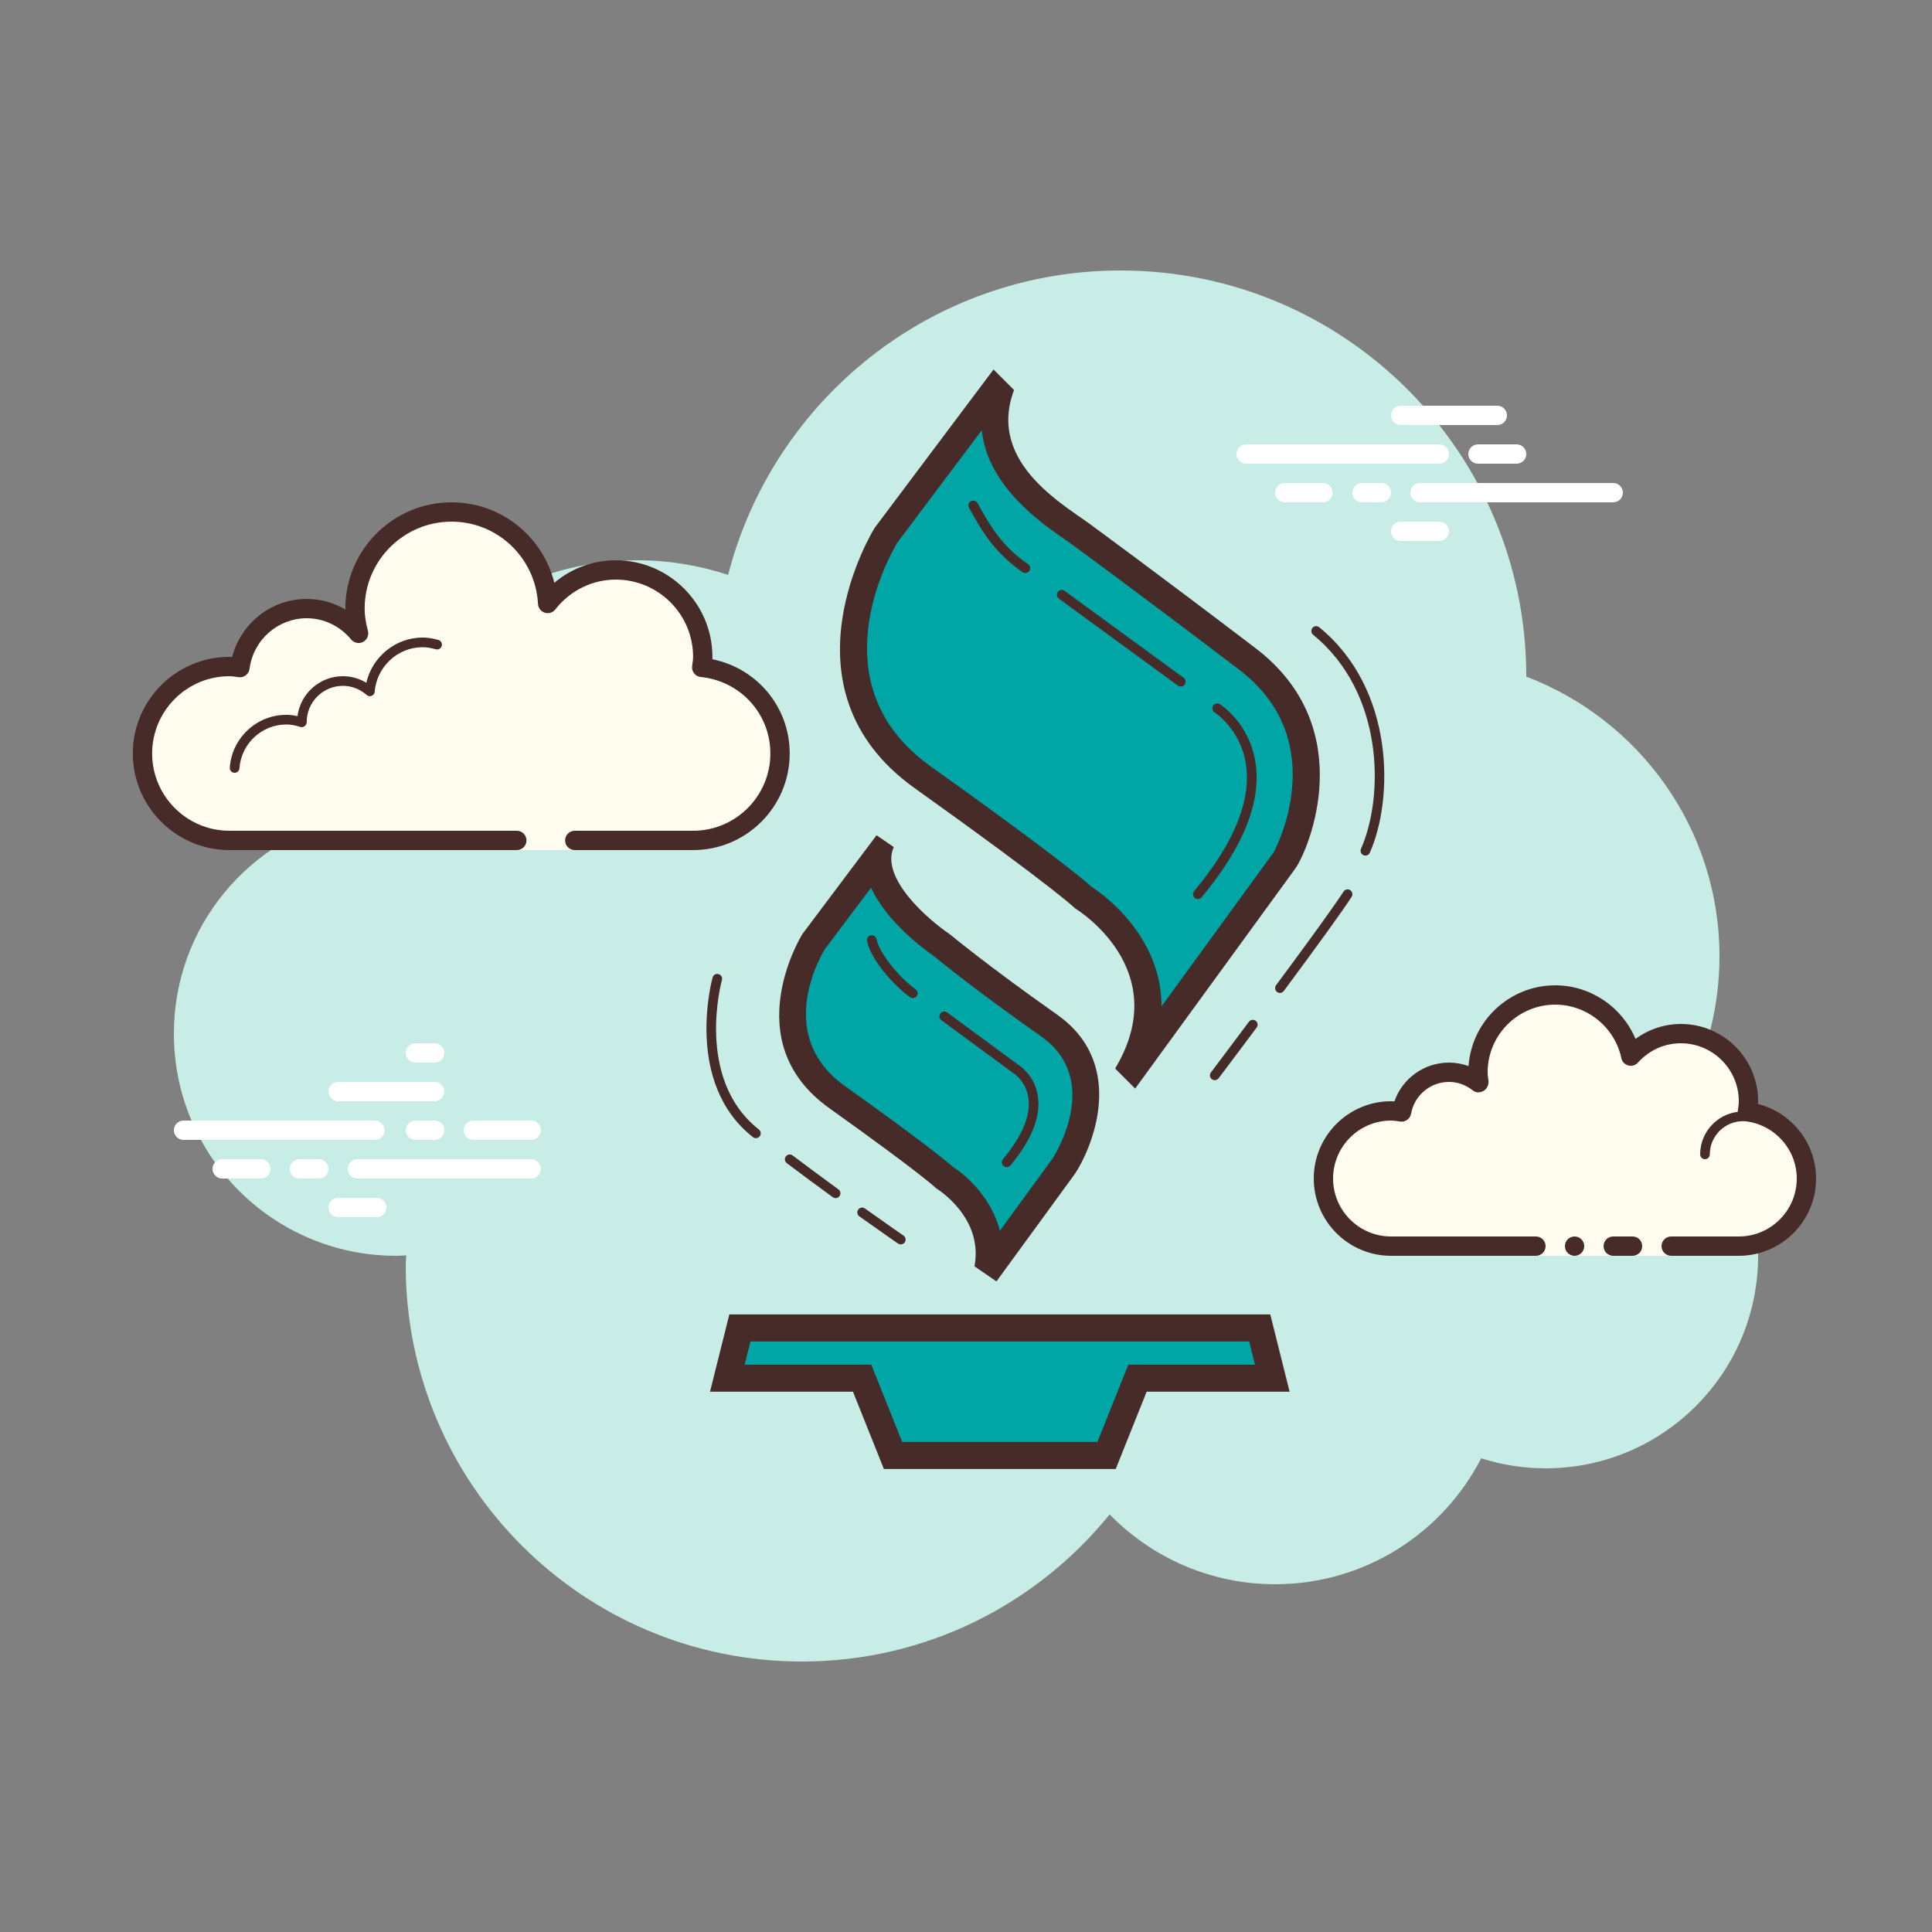 <svg xmlns="http://www.w3.org/2000/svg"  viewBox="0 0 100 100" width="200px" height="200px"><rect x="0" y="0" width="100" height="100" fill="#808080" stroke="none"/><path fill="#c7ede6" d="M87.215,56.71C88.35,54.555,89,52.105,89,49.5c0-6.621-4.159-12.257-10.001-14.478 C78.999,35.015,79,35.008,79,35c0-11.598-9.402-21-21-21c-9.784,0-17.981,6.701-20.313,15.757C36.211,29.272,34.638,29,33,29 c-7.692,0-14.023,5.793-14.89,13.252C12.906,43.353,9,47.969,9,53.5C9,59.851,14.149,65,20.5,65c0.177,0,0.352-0.012,0.526-0.022 C21.022,65.153,21,65.324,21,65.5C21,76.822,30.178,86,41.5,86c6.437,0,12.175-2.972,15.934-7.614C59.612,80.611,62.64,82,66,82 c4.65,0,8.674-2.65,10.666-6.518C77.718,75.817,78.837,76,80,76c6.075,0,11-4.925,11-11C91,61.689,89.53,58.727,87.215,56.71z"/><path fill="#fff" d="M19.405,59H9.5C9.224,59,9,58.776,9,58.5S9.224,58,9.5,58h9.905c0.276,0,0.5,0.224,0.5,0.5 S19.682,59,19.405,59z"/><path fill="#fff" d="M22.5,59h-1c-0.276,0-0.5-0.224-0.5-0.5s0.224-0.5,0.5-0.5h1c0.276,0,0.5,0.224,0.5,0.5 S22.777,59,22.5,59z"/><path fill="#fff" d="M27.491,61H18.5c-0.276,0-0.5-0.224-0.5-0.5s0.224-0.5,0.5-0.5h8.991c0.276,0,0.5,0.224,0.5,0.5 S27.767,61,27.491,61z"/><path fill="#fff" d="M16.5,61h-1c-0.276,0-0.5-0.224-0.5-0.5s0.224-0.5,0.5-0.5h1c0.276,0,0.5,0.224,0.5,0.5 S16.777,61,16.5,61z"/><path fill="#fff" d="M13.5,61h-2c-0.276,0-0.5-0.224-0.5-0.5s0.224-0.5,0.5-0.5h2c0.276,0,0.5,0.224,0.5,0.5 S13.777,61,13.5,61z"/><path fill="#fff" d="M19.5,63h-2c-0.276,0-0.5-0.224-0.5-0.5s0.224-0.5,0.5-0.5h2c0.276,0,0.5,0.224,0.5,0.5 S19.776,63,19.5,63z"/><path fill="#fff" d="M22.5,54c-0.177,0-0.823,0-1,0c-0.276,0-0.5,0.224-0.5,0.5c0,0.276,0.224,0.5,0.5,0.5 c0.177,0,0.823,0,1,0c0.276,0,0.5-0.224,0.5-0.5C23,54.224,22.776,54,22.5,54z"/><path fill="#fff" d="M22.5,56c-0.177,0-4.823,0-5,0c-0.276,0-0.5,0.224-0.5,0.5c0,0.276,0.224,0.5,0.5,0.5 c0.177,0,4.823,0,5,0c0.276,0,0.5-0.224,0.5-0.5C23,56.224,22.776,56,22.5,56z"/><path fill="#fff" d="M27.5,58c-0.177,0-2.823,0-3,0c-0.276,0-0.5,0.224-0.5,0.5c0,0.276,0.224,0.5,0.5,0.5 c0.177,0,2.823,0,3,0c0.276,0,0.5-0.224,0.5-0.5C28,58.224,27.776,58,27.5,58z"/><g><path fill="#fff" d="M74.5,24h-10c-0.276,0-0.5-0.224-0.5-0.5s0.224-0.5,0.5-0.5h10c0.276,0,0.5,0.224,0.5,0.5 S74.776,24,74.5,24z"/><path fill="#fff" d="M78.5,24h-2c-0.276,0-0.5-0.224-0.5-0.5s0.224-0.5,0.5-0.5h2c0.276,0,0.5,0.224,0.5,0.5 S78.776,24,78.5,24z"/><path fill="#fff" d="M83.5,26h-10c-0.276,0-0.5-0.224-0.5-0.5s0.224-0.5,0.5-0.5h10c0.276,0,0.5,0.224,0.5,0.5 S83.777,26,83.5,26z"/><path fill="#fff" d="M71.5,26h-1c-0.276,0-0.5-0.224-0.5-0.5s0.224-0.5,0.5-0.5h1c0.276,0,0.5,0.224,0.5,0.5 S71.776,26,71.5,26z"/><path fill="#fff" d="M68.47,26H66.5c-0.276,0-0.5-0.224-0.5-0.5s0.224-0.5,0.5-0.5h1.97c0.276,0,0.5,0.224,0.5,0.5 S68.746,26,68.47,26z"/><path fill="#fff" d="M77.5,22h-5c-0.276,0-0.5-0.224-0.5-0.5s0.224-0.5,0.5-0.5h5c0.276,0,0.5,0.224,0.5,0.5 S77.777,22,77.5,22z"/><path fill="#fff" d="M74.5,28h-2c-0.276,0-0.5-0.224-0.5-0.5s0.224-0.5,0.5-0.5h2c0.276,0,0.5,0.224,0.5,0.5 S74.776,28,74.5,28z"/></g><g><path fill="#fdfcef" d="M29.75,43.5c0,0,3.64,0,6.125,0s4.5-2.015,4.5-4.5c0-2.333-1.782-4.229-4.055-4.455 c0.022-0.181,0.055-0.358,0.055-0.545c0-2.485-2.015-4.5-4.5-4.5c-1.438,0-2.703,0.686-3.527,1.736 c-0.14-2.636-2.302-4.736-4.973-4.736c-2.761,0-5,2.239-5,5c0,0.446,0.077,0.87,0.187,1.282c-0.642-0.777-1.6-1.282-2.687-1.282 c-1.781,0-3.234,1.335-3.455,3.055c-0.181-0.022-0.358-0.055-0.545-0.055c-2.485,0-4.5,2.015-4.5,4.5s2.015,4.5,4.5,4.5 s9.5,0,9.5,0h5.375V44h3V43.5z"/><path fill="#472b29" d="M23.375,26c-3.033,0-5.5,2.467-5.5,5.5c0,0.016,0,0.031,0,0.047c-0.602-0.354-1.29-0.547-2-0.547 c-1.831,0-3.411,1.261-3.858,3.005C11.97,34.002,11.923,34,11.875,34c-2.757,0-5,2.243-5,5s2.243,5,5,5H26.75 c0.276,0,0.5-0.224,0.5-0.5s-0.224-0.5-0.5-0.5H11.875c-2.206,0-4-1.794-4-4s1.794-4,4-4c0.117,0,0.23,0.017,0.343,0.032 l0.141,0.019c0.021,0.003,0.041,0.004,0.062,0.004c0.246,0,0.462-0.185,0.495-0.437C13.107,33.125,14.379,32,15.875,32 c0.885,0,1.723,0.401,2.301,1.1c0.098,0.118,0.241,0.182,0.386,0.182c0.078,0,0.156-0.018,0.228-0.056 c0.209-0.107,0.314-0.346,0.254-0.573c-0.116-0.436-0.17-0.802-0.17-1.153c0-2.481,2.019-4.5,4.5-4.5 c2.381,0,4.347,1.872,4.474,4.263c0.011,0.208,0.15,0.387,0.349,0.45c0.05,0.016,0.101,0.024,0.152,0.024 c0.15,0,0.296-0.069,0.392-0.192C29.513,30.563,30.654,30,31.875,30c2.206,0,4,1.794,4,4c0,0.117-0.017,0.23-0.032,0.343 l-0.019,0.141c-0.016,0.134,0.022,0.268,0.106,0.373c0.084,0.105,0.207,0.172,0.34,0.185c2.055,0.205,3.604,1.906,3.604,3.958 c0,2.206-1.794,4-4,4H29.75c-0.276,0-0.5,0.224-0.5,0.5s0.224,0.5,0.5,0.5h6.125c2.757,0,5-2.243,5-5 c0-2.397-1.689-4.413-4.003-4.877c0.002-0.041,0.003-0.082,0.003-0.123c0-2.757-2.243-5-5-5c-1.176,0-2.293,0.416-3.183,1.164 C28.094,27.76,25.93,26,23.375,26L23.375,26z"/><path fill="#472b29" d="M21.875,33c-1.403,0-2.609,0.999-2.913,2.341C18.595,35.119,18.176,35,17.75,35 c-1.202,0-2.198,0.897-2.353,2.068C15.194,37.022,15.001,37,14.812,37c-1.529,0-2.811,1.2-2.918,2.732 C11.885,39.87,11.989,39.99,12.126,40c0.006,0,0.012,0,0.018,0c0.13,0,0.24-0.101,0.249-0.232 c0.089-1.271,1.151-2.268,2.419-2.268c0.229,0,0.47,0.042,0.738,0.127c0.022,0.007,0.045,0.01,0.067,0.01 c0.055,0,0.11-0.02,0.156-0.054c0.064-0.047,0.102-0.129,0.102-0.209c0-1.034,0.841-1.875,1.875-1.875 c0.447,0,0.885,0.168,1.231,0.473c0.047,0.041,0.106,0.063,0.165,0.063c0.032,0,0.063-0.006,0.093-0.019 c0.088-0.035,0.148-0.117,0.155-0.212c0.102-1.292,1.191-2.305,2.479-2.305c0.208,0,0.425,0.034,0.682,0.107 c0.023,0.007,0.047,0.01,0.07,0.01c0.109,0,0.207-0.073,0.239-0.182c0.038-0.133-0.039-0.271-0.172-0.309 C22.392,33.04,22.131,33,21.875,33L21.875,33z"/></g><g><path fill="#fdfcef" d="M86.5,64.5c0,0,1.567,0,3.5,0s3.5-1.567,3.5-3.5c0-1.781-1.335-3.234-3.055-3.455 C90.473,57.366,90.5,57.187,90.5,57c0-1.933-1.567-3.5-3.5-3.5c-1.032,0-1.95,0.455-2.59,1.165 c-0.384-1.808-1.987-3.165-3.91-3.165c-2.209,0-4,1.791-4,4c0,0.191,0.03,0.374,0.056,0.558C76.128,55.714,75.592,55.5,75,55.5 c-1.228,0-2.245,0.887-2.455,2.055C72.366,57.527,72.187,57.5,72,57.5c-1.933,0-3.5,1.567-3.5,3.5s1.567,3.5,3.5,3.5s7.5,0,7.5,0 V65h7V64.5z"/><path fill="#472b29" d="M88.25,60C88.112,60,88,59.888,88,59.75c0-1.223,0.995-2.218,2.218-2.218 c0.034,0.009,0.737-0.001,1.244,0.136c0.133,0.036,0.212,0.173,0.176,0.306c-0.036,0.134-0.173,0.213-0.306,0.176 c-0.444-0.12-1.1-0.12-1.113-0.118c-0.948,0-1.719,0.771-1.719,1.718C88.5,59.888,88.388,60,88.25,60z"/><circle cx="81.5" cy="64.5" r=".5" fill="#472b29"/><path fill="#472b29" d="M90,65h-3.5c-0.276,0-0.5-0.224-0.5-0.5s0.224-0.5,0.5-0.5H90c1.654,0,3-1.346,3-3 c0-1.496-1.125-2.768-2.618-2.959c-0.134-0.018-0.255-0.088-0.336-0.196s-0.115-0.244-0.094-0.377C89.975,57.314,90,57.16,90,57 c0-1.654-1.346-3-3-3c-0.85,0-1.638,0.355-2.219,1c-0.125,0.139-0.321,0.198-0.5,0.148c-0.182-0.049-0.321-0.195-0.36-0.379 C83.58,53.165,82.141,52,80.5,52c-1.93,0-3.5,1.57-3.5,3.5c0,0.143,0.021,0.28,0.041,0.418c0.029,0.203-0.063,0.438-0.242,0.54 c-0.179,0.102-0.396,0.118-0.556-0.01C75.878,56.155,75.449,56,75,56c-0.966,0-1.792,0.691-1.963,1.644 c-0.048,0.267-0.296,0.446-0.569,0.405C72.314,58.025,72.16,58,72,58c-1.654,0-3,1.346-3,3s1.346,3,3,3h7.5 c0.276,0,0.5,0.224,0.5,0.5S79.776,65,79.5,65H72c-2.206,0-4-1.794-4-4s1.794-4,4-4c0.059,0,0.116,0.002,0.174,0.006 C72.588,55.82,73.711,55,75,55c0.349,0,0.689,0.061,1.011,0.18C76.176,52.847,78.126,51,80.5,51c1.831,0,3.466,1.127,4.153,2.774 C85.333,53.276,86.155,53,87,53c2.206,0,4,1.794,4,4c0,0.048-0.001,0.095-0.004,0.142C92.739,57.59,94,59.169,94,61 C94,63.206,92.206,65,90,65z"/><path fill="#472b29" d="M84.5,64c-0.159,0-0.841,0-1,0c-0.276,0-0.5,0.224-0.5,0.5c0,0.276,0.224,0.5,0.5,0.5 c0.159,0,0.841,0,1,0c0.276,0,0.5-0.224,0.5-0.5C85,64.224,84.776,64,84.5,64z"/></g><g><polygon fill="#00a5a5" points="46.224,75.335 44.624,71.335 37.646,71.335 38.297,68.735 65.203,68.735 65.854,71.335 58.876,71.335 57.276,75.335"/><path fill="#472b29" d="M64.657,69.435l0.3,1.2H59.35h-0.948l-0.352,0.88l-1.248,3.12H46.698l-1.248-3.12l-0.352-0.88 H44.15h-5.607l0.3-1.2H64.657 M65.75,68.035h-28l-1,4h7.4l1.6,4h12l1.6-4h7.4L65.75,68.035L65.75,68.035z"/><path fill="#00a5a5" d="M58.589,55.187c1.441-2.758,0.733-4.958-0.149-6.345c-0.874-1.373-2.068-2.193-2.367-2.384 c-0.319-0.291-1.936-1.674-8.32-6.23c-6.629-4.732-2.083-12.217-1.887-12.533l5.636-7.504l0.186,0.185 c-1.038,3.596,2.26,5.883,3.877,7.005c0.27,0.187,0.506,0.35,0.682,0.49c0.054,0.041,3.094,2.259,8.311,6.229 c5.438,4.137,1.971,10.378,1.93,10.437l-7.813,10.734L58.589,55.187z"/><path fill="#472b29" d="M50.814,22.271c0.308,2.88,3.026,4.766,4.35,5.683c0.255,0.177,0.478,0.33,0.644,0.462l0.024,0.02 l0.025,0.019c0.03,0.022,3.066,2.237,8.275,6.202c4.914,3.738,1.82,9.419,1.79,9.462l-5.802,7.971 c0.006-1.481-0.509-2.71-1.091-3.625c-0.911-1.431-2.117-2.295-2.532-2.567c-0.461-0.411-2.237-1.887-8.338-6.241 c-5.901-4.211-2.124-10.886-1.728-11.548L50.814,22.271 M51.425,19.125l-6.154,8.198c0,0-5.186,8.292,2.075,13.474 s8.298,6.218,8.298,6.218s5.186,3.109,2.075,8.292l1.037,1.037l8.298-11.401c0.648-0.907,3.386-7.246-2.075-11.4 c-5.284-4.021-8.298-6.219-8.298-6.219c-1.297-1.037-5.661-3.242-4.194-7.138L51.425,19.125L51.425,19.125z"/><path fill="#00a5a5" d="M51.189,65.211c0.205-2.491-1.882-3.986-2.297-4.257c-0.263-0.237-1.387-1.184-5.569-4.169 c-4.267-3.046-1.327-7.86-1.199-8.064l3.311-4.407c-0.134,2.285,3.296,4.594,3.334,4.619c0.019,0.02,1.92,1.603,5.53,4.146 c3.72,2.619,0.794,7.236,0.764,7.282l-3.651,5.003L51.189,65.211z"/><path fill="#472b29" d="M45.084,45.946c0.823,1.799,2.82,3.24,3.23,3.522c0.346,0.286,2.241,1.829,5.582,4.181 c3.117,2.195,0.784,6.006,0.595,6.303l-2.736,3.75c-0.407-1.589-1.569-2.746-2.444-3.314c-0.388-0.341-1.656-1.375-5.581-4.175 c-3.546-2.53-1.41-6.458-1.039-7.08L45.084,45.946 M45.371,43.232l-3.841,5.117c0,0-3.466,5.542,1.387,9.005 s5.546,4.156,5.546,4.156s2.461,1.487,1.976,4.035l1.137,0.78l4.068-5.576c0.778-1.166,2.807-5.604-0.942-8.243 c-3.629-2.555-5.546-4.156-5.546-4.156c-1.032-0.686-3.626-2.888-2.896-4.507L45.371,43.232L45.371,43.232z"/><path fill="#472b29" d="M62,46.535c-0.057,0-0.113-0.019-0.16-0.058c-0.106-0.088-0.12-0.246-0.032-0.352 c2.076-2.49,2.976-4.712,2.676-6.603c-0.285-1.795-1.603-2.642-1.616-2.65c-0.116-0.073-0.152-0.228-0.079-0.344 c0.075-0.118,0.229-0.151,0.344-0.08c0.062,0.038,1.518,0.964,1.844,2.984c0.329,2.042-0.607,4.402-2.783,7.013 C62.143,46.505,62.071,46.535,62,46.535z"/><path fill="#472b29" d="M61.117,35.535c-0.052,0-0.103-0.016-0.147-0.048l-6.161-4.5c-0.111-0.081-0.136-0.238-0.055-0.349 c0.082-0.112,0.238-0.135,0.35-0.054l6.161,4.5c0.111,0.081,0.136,0.238,0.055,0.349C61.271,35.5,61.194,35.535,61.117,35.535z"/><path fill="#472b29" d="M53.073,29.66c-0.049,0-0.099-0.014-0.142-0.044c-1.497-1.033-2.146-2.203-2.775-3.334 c-0.066-0.121-0.023-0.273,0.098-0.34c0.12-0.067,0.272-0.023,0.34,0.097c0.628,1.131,1.222,2.199,2.621,3.166 c0.114,0.078,0.143,0.234,0.064,0.348C53.23,29.622,53.152,29.66,53.073,29.66z"/><path fill="#472b29" d="M52.105,60.41c-0.057,0-0.113-0.019-0.16-0.058c-0.106-0.088-0.12-0.246-0.032-0.352 c1.012-1.214,1.453-2.289,1.312-3.196c-0.131-0.841-0.727-1.228-0.752-1.244l-3.746-2.753c-0.111-0.082-0.135-0.238-0.053-0.349 c0.083-0.112,0.24-0.135,0.35-0.053l3.73,2.743c0.017,0.01,0.791,0.502,0.963,1.568c0.17,1.058-0.307,2.272-1.419,3.606 C52.248,60.38,52.177,60.41,52.105,60.41z"/><path fill="#472b29" d="M47.25,51.66c-0.051,0-0.102-0.015-0.146-0.047c-0.914-0.653-2.053-2.007-2.225-2.906 c-0.026-0.136,0.063-0.267,0.198-0.293c0.133-0.026,0.267,0.063,0.292,0.198c0.145,0.749,1.207,2.009,2.025,2.594 c0.112,0.08,0.138,0.236,0.058,0.349C47.404,51.624,47.328,51.66,47.25,51.66z"/><path fill="#472b29" d="M70.674,44.285c-0.034,0-0.068-0.007-0.102-0.021c-0.126-0.056-0.183-0.203-0.127-0.33 c1.187-2.685,1.22-8.063-2.479-11.08c-0.106-0.087-0.123-0.245-0.035-0.352c0.086-0.107,0.244-0.123,0.352-0.036 c3.899,3.181,3.868,8.844,2.619,11.67C70.861,44.23,70.77,44.285,70.674,44.285z"/><path fill="#472b29" d="M66.25,51.394c-0.052,0-0.104-0.016-0.148-0.049c-0.111-0.082-0.135-0.239-0.053-0.35 c1.853-2.5,3.06-4.175,3.491-4.846c0.075-0.117,0.229-0.149,0.346-0.075c0.115,0.075,0.149,0.229,0.074,0.345 c-0.443,0.689-1.624,2.329-3.509,4.873C66.401,51.359,66.326,51.394,66.25,51.394z"/><path fill="#472b29" d="M62.875,55.91c-0.053,0-0.105-0.016-0.15-0.05c-0.11-0.083-0.133-0.24-0.049-0.35 c0,0,0.854-1.132,1.968-2.624c0.083-0.11,0.239-0.134,0.35-0.051c0.11,0.083,0.134,0.239,0.051,0.35 c-1.114,1.493-1.97,2.626-1.97,2.626C63.025,55.876,62.95,55.91,62.875,55.91z"/><g><path fill="#472b29" d="M46.625,64.41c-0.049,0-0.099-0.014-0.142-0.044c0,0-0.803-0.552-2.004-1.408 c-0.112-0.08-0.139-0.236-0.058-0.349c0.08-0.113,0.236-0.138,0.349-0.058c1.196,0.853,1.995,1.403,1.996,1.404 c0.114,0.078,0.143,0.234,0.064,0.348C46.782,64.372,46.704,64.41,46.625,64.41z"/></g><g><path fill="#472b29" d="M43.25,62.014c-0.051,0-0.103-0.016-0.146-0.048c-0.743-0.539-1.555-1.138-2.379-1.761 c-0.11-0.083-0.132-0.24-0.049-0.35c0.083-0.11,0.241-0.131,0.35-0.049c0.822,0.621,1.632,1.218,2.371,1.755 c0.112,0.081,0.137,0.238,0.056,0.349C43.403,61.979,43.327,62.014,43.25,62.014z"/></g><g><path fill="#472b29" d="M39.125,58.91c-0.055,0-0.108-0.017-0.154-0.053c-3.591-2.821-2.102-8.211-2.086-8.265 c0.037-0.132,0.176-0.21,0.309-0.172c0.133,0.038,0.21,0.176,0.172,0.309c-0.015,0.051-1.41,5.123,1.914,7.735 c0.108,0.085,0.128,0.242,0.042,0.351C39.272,58.877,39.199,58.91,39.125,58.91z"/></g></g></svg>